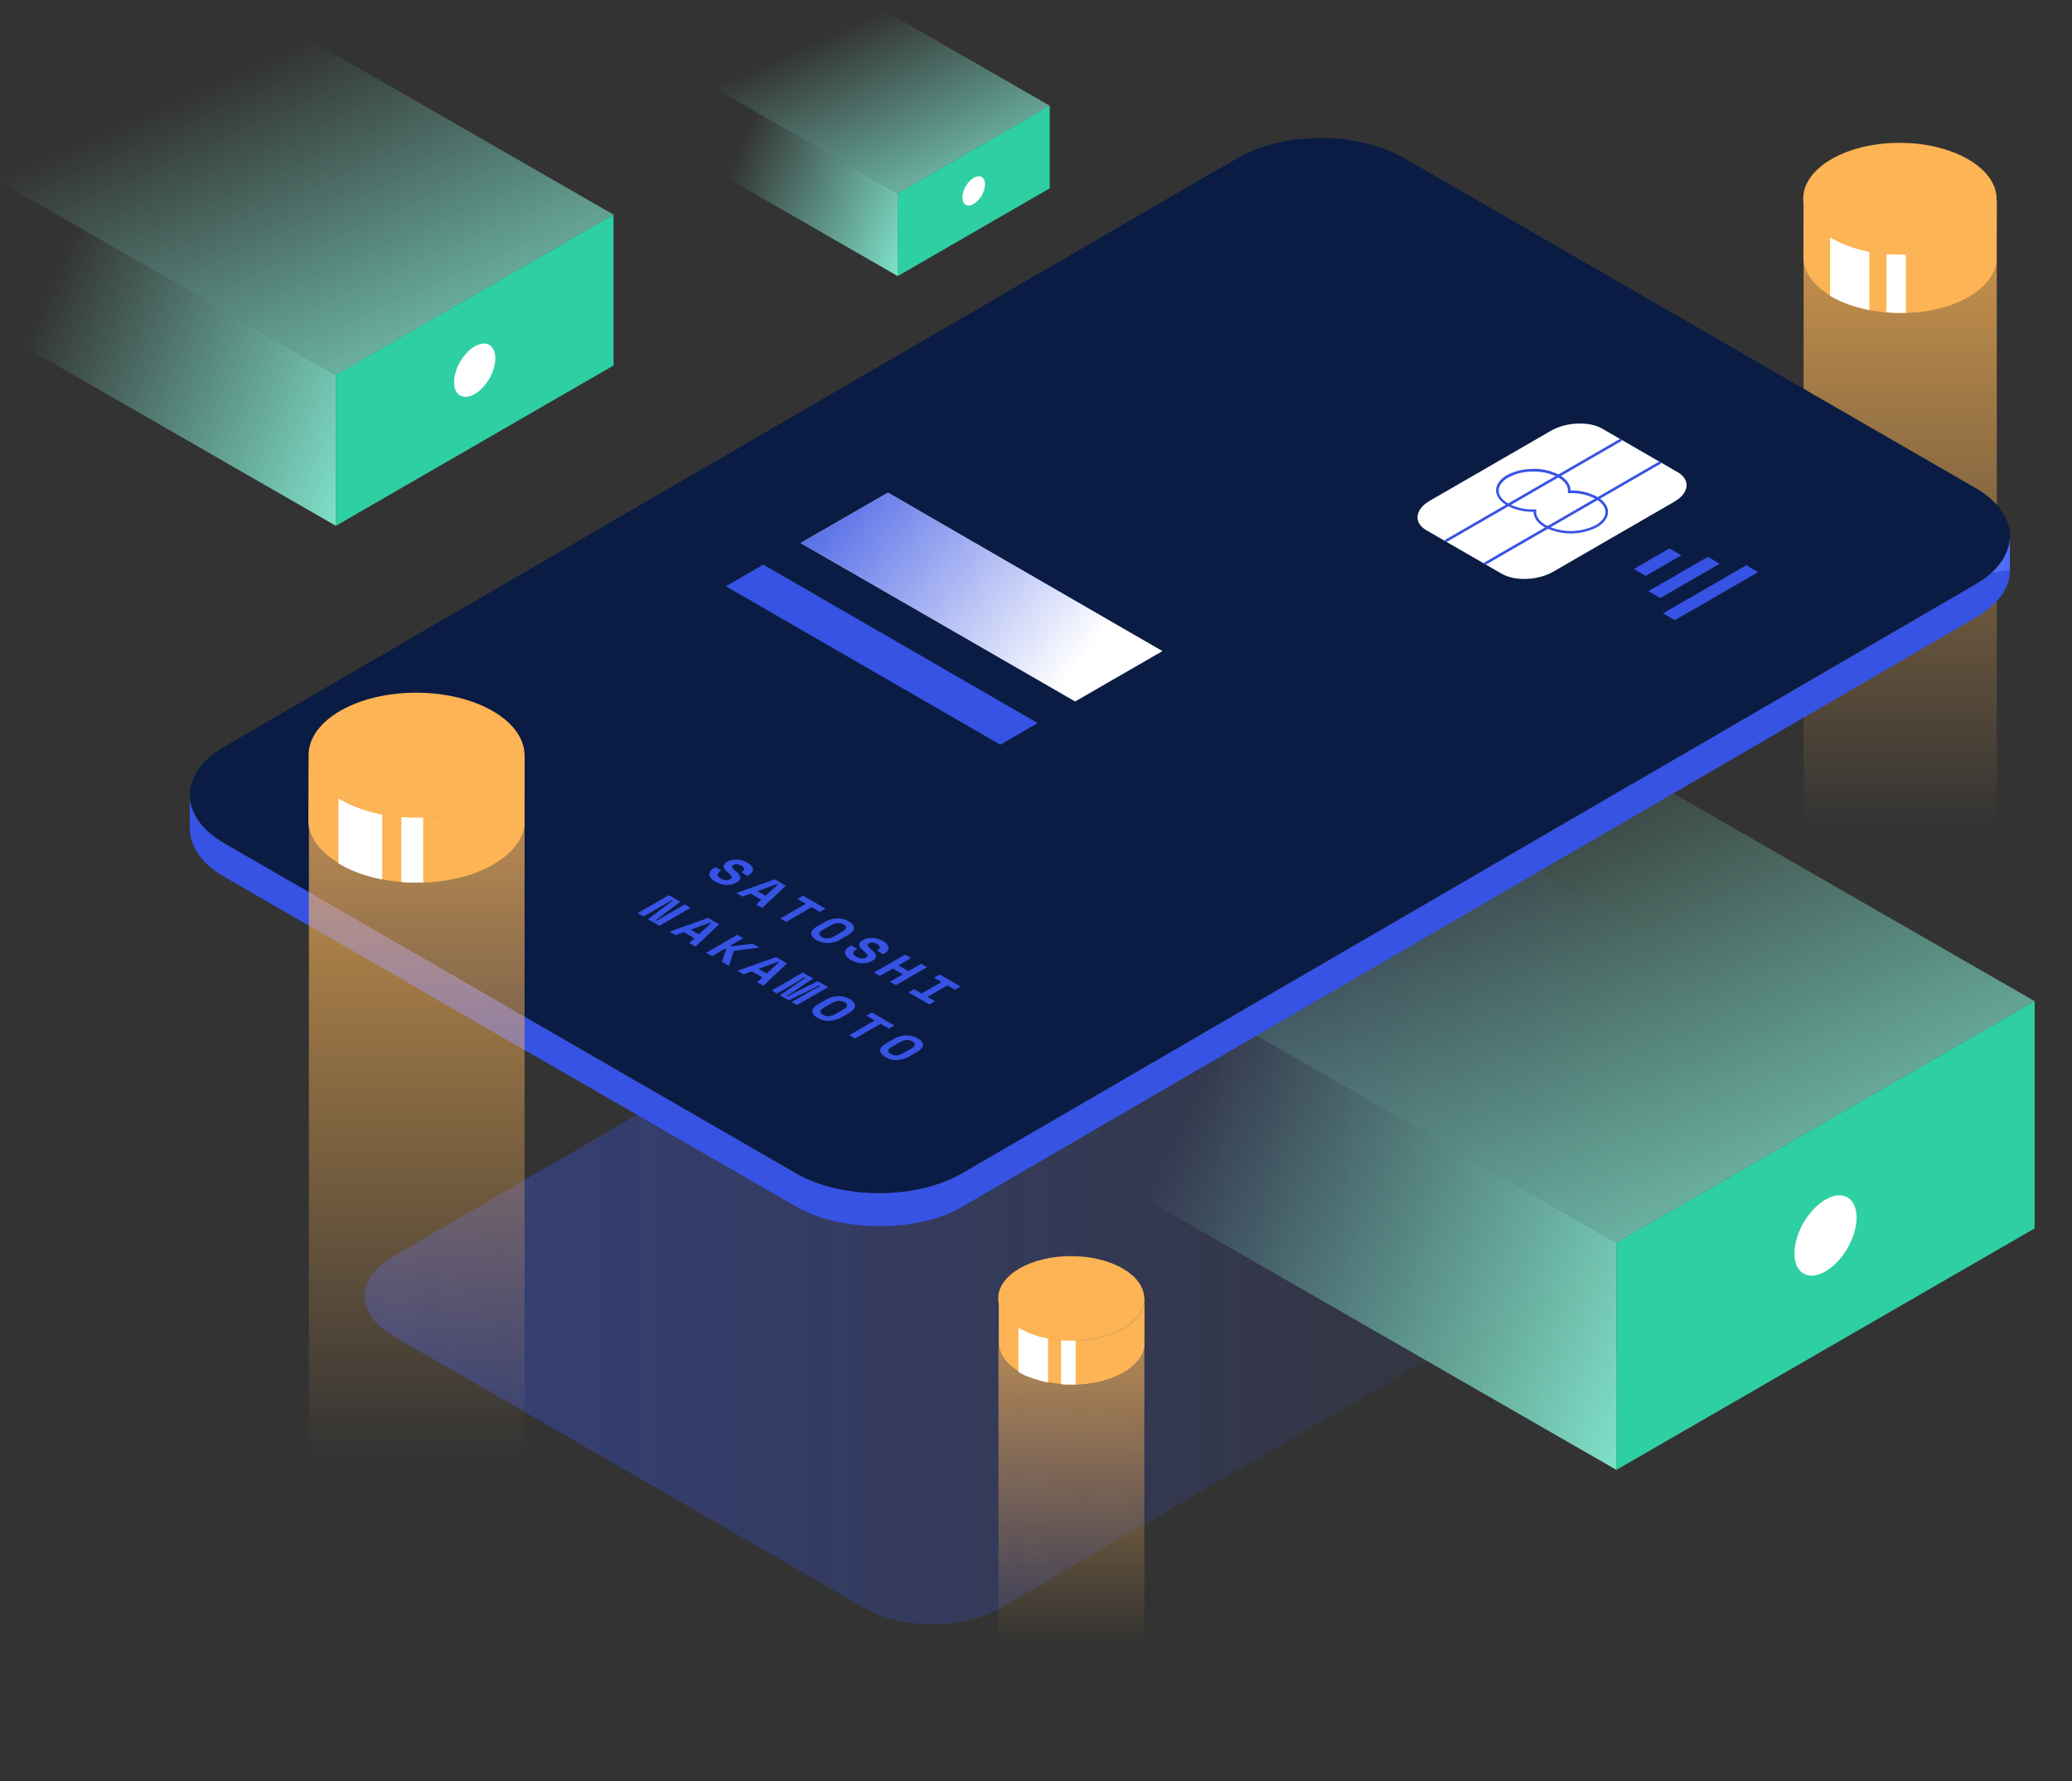 <svg xmlns="http://www.w3.org/2000/svg" xmlns:xlink="http://www.w3.org/1999/xlink" viewBox="0 0 793.62 682.29"><rect x="0" y="0" width="793.62" height="682.29" fill="#333333" stroke="none"/><defs><style>.cls-1{isolation:isolate;}.cls-2{fill:url(#linear-gradient);}.cls-3{fill:#2fcfa4;}.cls-4{fill:#fff;}.cls-5{fill:url(#linear-gradient-2);}.cls-6{fill:url(#linear-gradient-3);}.cls-7{fill:url(#linear-gradient-4);}.cls-8{fill:#fdb455;}.cls-18,.cls-20,.cls-9{mix-blend-mode:multiply;}.cls-9{fill:url(#linear-gradient-5);}.cls-10,.cls-14{fill:none;}.cls-11{fill:#081635;}.cls-12{fill:#3753e3;}.cls-13{fill:#0a1c43;}.cls-14{stroke:#3753e3;stroke-miterlimit:10;}.cls-15{fill:url(#linear-gradient-6);}.cls-16{fill:#0e1744;}.cls-17{fill:url(#linear-gradient-7);}.cls-18{fill:url(#linear-gradient-8);}.cls-19{fill:url(#linear-gradient-9);}.cls-20{fill:url(#linear-gradient-10);}.cls-21{fill:#4f6ef7;}.cls-22{fill:url(#linear-gradient-11);}.cls-23{fill:url(#linear-gradient-12);}.cls-24{fill:url(#linear-gradient-13);}.cls-25{fill:url(#linear-gradient-14);}</style><linearGradient id="linear-gradient" x1="-606.27" y1="455.66" x2="651.41" y2="455.66" gradientUnits="userSpaceOnUse"><stop offset="0" stop-color="#3753e3"/><stop offset="1" stop-color="#3753e3" stop-opacity="0"/></linearGradient><linearGradient id="linear-gradient-2" x1="652.28" y1="519.92" x2="449.6" y2="432.44" gradientUnits="userSpaceOnUse"><stop offset="0" stop-color="#84ecd3"/><stop offset="1" stop-color="#84ecd3" stop-opacity="0"/></linearGradient><linearGradient id="linear-gradient-3" x1="678.18" y1="544.3" x2="568.51" y2="298.12" xlink:href="#linear-gradient-2"/><linearGradient id="linear-gradient-4" x1="-1636.57" y1="12505.49" x2="-1636.57" y2="12810.03" gradientTransform="translate(-908.86 12822.38) rotate(180)" gradientUnits="userSpaceOnUse"><stop offset="0" stop-color="#fdb455" stop-opacity="0"/><stop offset="1" stop-color="#fdb455"/></linearGradient><linearGradient id="linear-gradient-5" x1="690.63" y1="97.99" x2="764.77" y2="97.99" gradientTransform="matrix(1, 0, 0, 1, 0, 0)" xlink:href="#linear-gradient-4"/><linearGradient id="linear-gradient-6" x1="306.47" y1="173.29" x2="411.17" y2="256.78" xlink:href="#linear-gradient"/><linearGradient id="linear-gradient-7" x1="-1068.38" y1="12264.26" x2="-1068.38" y2="12604.36" xlink:href="#linear-gradient-4"/><linearGradient id="linear-gradient-8" x1="118.12" y1="313.66" x2="200.91" y2="313.66" gradientTransform="matrix(1, 0, 0, 1, 0, 0)" xlink:href="#linear-gradient-4"/><linearGradient id="linear-gradient-9" x1="-1319.16" y1="12143.18" x2="-1319.16" y2="12373.22" gradientTransform="translate(-908.86 12822.38) rotate(180)" gradientUnits="userSpaceOnUse"><stop offset="0.21" stop-color="#fdb455" stop-opacity="0"/><stop offset="1" stop-color="#fdb455"/></linearGradient><linearGradient id="linear-gradient-10" x1="382.3" y1="513.86" x2="438.3" y2="513.86" gradientTransform="matrix(1, 0, 0, 1, 0, 0)" xlink:href="#linear-gradient-4"/><linearGradient id="linear-gradient-11" x1="150.67" y1="172.79" x2="16.12" y2="114.72" xlink:href="#linear-gradient-2"/><linearGradient id="linear-gradient-12" x1="167.87" y1="188.98" x2="95.06" y2="25.55" xlink:href="#linear-gradient-2"/><linearGradient id="linear-gradient-13" x1="355.9" y1="90.08" x2="282.24" y2="58.29" xlink:href="#linear-gradient-2"/><linearGradient id="linear-gradient-14" x1="365.31" y1="98.94" x2="325.46" y2="9.48" xlink:href="#linear-gradient-2"/></defs><title>CryptoToCash</title><g class="cls-1"><g id="Layer_2" data-name="Layer 2"><g id="Layer_1-2" data-name="Layer 1"><path class="cls-2" d="M703,399.56c14.55,8.4,14.63,22,.17,30.42L383.4,615.83c-14.46,8.4-38,8.4-52.52,0L150.63,511.76c-14.56-8.4-14.63-22-.17-30.42L470.25,295.5c14.46-8.41,38-8.41,52.52,0Z"/><polygon class="cls-3" points="779.31 470.53 619.11 563.02 619.11 475.97 779.31 383.48 779.31 470.53"/><ellipse class="cls-4" cx="699.21" cy="473.25" rx="16.84" ry="9.72" transform="translate(-60.24 842.15) rotate(-60)"/><polygon class="cls-5" points="619.11 563.02 425.32 451.59 425.32 364.54 619.11 475.97 619.11 563.02"/><polygon class="cls-6" points="779.31 383.48 619.1 475.97 425.32 364.54 585.51 272.05 779.31 383.48"/><path class="cls-7" d="M690.81,102V321h74V100.05h0v0l0-22.22c0-5.51-3.62-11.06-10.92-15.27l-1.11-.61-.3-.16-1.14-.57-.1,0c-.42-.2-.86-.39-1.3-.58a0,0,0,0,0,0,0c-.36-.16-.73-.31-1.09-.45a.52.52,0,0,0-.16-.06L748.5,60l-.21-.09-.89-.33c-.37-.13-.73-.27-1.11-.38s-.76-.27-1.14-.37l-1.1-.34h0l-1-.26c-1-.25-1.93-.49-2.91-.69l-1.82-.34-.93-.16-.93-.13c-.59-.09-1.17-.16-1.77-.23h0c-.6-.06-1.2-.13-1.81-.18-1.2-.1-2.43-.16-3.64-.19h-.72l-1,0-1,0c-.35,0-.72,0-1.07,0l-1,0c-.7,0-1.41.09-2.11.15l-.92.09h-.12c-.44,0-.87.1-1.33.16l-1,.13-1.18.18-1.14.19h0l-.9.16-.9.19c-.59.12-1.18.27-1.76.41l-.88.22c-.3.07-.59.16-.87.25-.58.16-1.14.32-1.71.51l-1.08.37c-.35.11-.69.25-1,.38-.63.23-1.26.48-1.86.74l-.62.27c-.76.33-1.5.7-2.23,1.09l-.52.28c-.26.15-.52.3-.79.44a4.83,4.83,0,0,1-.45.26,3.37,3.37,0,0,1-.31.21l-.52.32a26.89,26.89,0,0,0-3.85,3l-.06,0c-.33.31-.66.63-1,1-.13.15-.27.28-.38.42s-.28.31-.41.46-.27.32-.4.47l-.09.13a3,3,0,0,0-.27.35l-.35.48-.28.4c-.21.32-.41.64-.59,1a5.21,5.21,0,0,0-.3.57,9.91,9.91,0,0,0-.47,1l-.09.22c0,.1-.09.22-.12.32s-.11.31-.17.46a2,2,0,0,0-.08.26,2.42,2.42,0,0,0-.1.32c-.1.34-.19.69-.26,1h0s0,.08,0,.11,0,.27-.07.41a2.63,2.63,0,0,1-.06.39c0,.18,0,.34,0,.51a2.83,2.83,0,0,0,0,.41,1.46,1.46,0,0,0,0,.3v.32l-.07,22.24A12.44,12.44,0,0,0,690.81,102Z"/><path class="cls-8" d="M764.77,76.68l-.06,21.86v.31c0,.1,0,.2,0,.3s0,.27,0,.4,0,.35,0,.52,0,.26-.05.39l-.08.41a.36.36,0,0,1,0,.1h0a9.43,9.43,0,0,1-.25,1c0,.11-.06.21-.1.32l-.08.25c0,.17-.11.32-.16.47l-.13.31c0,.08-.06.15-.08.23-.15.33-.31.66-.47,1l-.31.57c-.19.33-.38.66-.59,1l-.28.41-.35.48a4.29,4.29,0,0,1-.28.35,1.48,1.48,0,0,0-.08.13c-.13.15-.25.31-.39.46s-.28.32-.42.47-.25.27-.38.41c-.31.33-.63.65-1,1,0,0,0,0,0,0a26.42,26.42,0,0,1-3.84,3c-.18.12-.35.23-.53.33l-.32.2a3.42,3.42,0,0,1-.46.26l-.77.44c-.18.1-.34.2-.52.28-.73.39-1.48.76-2.24,1.1l-.61.27c-.6.26-1.23.51-1.85.74l-1,.39-1.09.36c-.56.17-1.13.35-1.7.51-.29.09-.57.17-.86.24l-.88.23c-.59.15-1.18.29-1.77.41l-.89.18-.9.17h0c-.39.08-.76.14-1.14.2l-1.18.18-1.05.14-1.33.15H734l-.92.09c-.71,0-1.41.1-2.11.13l-.94,0h0c-.36,0-.73,0-1.09,0h-2.7c-1.23,0-2.44-.1-3.66-.2h0c-.59,0-1.17-.12-1.76-.18h0l-1.77-.23-.93-.13-.93-.15c-.37-.08-.76-.14-1.14-.23l-.67-.13c-1-.2-2-.43-2.92-.69-.31-.07-.64-.16-1-.25h0l-1.11-.34c-.38-.11-.76-.24-1.13-.36s-.76-.25-1.12-.39l-.89-.34-.21-.07v0a.35.35,0,0,1-.13-.05.94.94,0,0,1-.15-.06c-.38-.14-.74-.29-1.1-.45h0c-.45-.19-.87-.39-1.3-.59l-.1,0-1.14-.57-.29-.16c-.38-.19-.74-.4-1.12-.62-.22-.12-.45-.26-.66-.4-6.85-4.14-10.28-9.52-10.27-14.87l.07-22.22c0,5.34,3.4,10.67,10.2,14.8.23.16.49.3.74.45.62.35,1.26.7,1.92,1,.18.1.37.18.56.27a2.93,2.93,0,0,0,.4.19l.67.31c.57.27,1.18.52,1.79.76l.21.07c.29.12.59.24.88.34s.74.26,1.12.39.46.16.7.23l.73.23.85.26c1.26.35,2.55.67,3.87.94l.61.12a4.91,4.91,0,0,0,.5.1l.86.15.86.14L719,97c.6.08,1.21.16,1.81.22s1.1.12,1.68.18h.13l.8,0c.64,0,1.28.08,1.93.11.3,0,.6,0,.9,0H729l1,0h0l1,0c.7,0,1.42-.08,2.12-.14l.92-.08h.1c.42,0,.85-.09,1.27-.15l1.11-.14c.47-.06.93-.14,1.39-.21s.64-.1,1-.17l.9-.16.69-.14c.53-.11,1-.23,1.56-.36l.58-.14,1.65-.44c.54-.15,1.08-.31,1.62-.49h0l.87-.29.68-.24c.26-.08.51-.18.77-.28.56-.22,1.11-.44,1.65-.68l.6-.27c.76-.33,1.52-.7,2.25-1.09l.51-.29c.26-.13.53-.28.78-.42l.46-.28A31,31,0,0,0,757.56,89c.19-.14.37-.29.55-.44.36-.3.7-.6,1-.9,0,0,0,0,.05,0,.19-.18.38-.35.55-.53a19.73,19.73,0,0,0,1.7-1.89c.22-.29.44-.57.63-.86.1-.13.18-.26.27-.39.21-.32.42-.65.59-1,.29-.53.55-1.06.78-1.58.07-.18.15-.35.21-.53s.13-.35.18-.53.11-.34.16-.51a10.26,10.26,0,0,0,.25-1,7.71,7.71,0,0,0,.16-1,.32.32,0,0,0,0-.13c0-.13,0-.29,0-.44v0C764.76,77,764.76,76.82,764.77,76.68Z"/><path class="cls-9" d="M764.77,76.68l-.06,21.86v.31c0,.1,0,.2,0,.3s0,.27,0,.4,0,.35,0,.52,0,.26-.05.39l-.08.41a.36.36,0,0,1,0,.1h0a9.43,9.43,0,0,1-.25,1c0,.11-.06.21-.1.32l-.08.25c0,.17-.11.32-.16.47l-.13.31c0,.08-.06.15-.08.23-.15.33-.31.66-.47,1l-.31.57c-.19.33-.38.66-.59,1l-.28.41-.35.48a4.29,4.29,0,0,1-.28.35,1.48,1.48,0,0,0-.08.13c-.13.15-.25.31-.39.46s-.28.32-.42.47-.25.27-.38.41c-.31.33-.63.65-1,1,0,0,0,0,0,0a26.42,26.42,0,0,1-3.84,3c-.18.12-.35.23-.53.33l-.32.2a3.42,3.42,0,0,1-.46.26l-.77.44c-.18.1-.34.2-.52.28-.73.39-1.48.76-2.24,1.1l-.61.27c-.6.26-1.23.51-1.85.74l-1,.39-1.09.36c-.56.17-1.13.35-1.7.51-.29.09-.57.17-.86.24l-.88.23c-.59.15-1.18.29-1.77.41l-.89.18-.9.17h0c-.39.08-.76.14-1.14.2l-1.18.18-1.05.14-1.33.15H734l-.92.09c-.71,0-1.41.1-2.11.13l-.94,0h0c-.36,0-.73,0-1.09,0h-2.7c-1.23,0-2.44-.1-3.66-.2h0c-.59,0-1.17-.12-1.76-.18h0l-1.77-.23-.93-.13-.93-.15c-.37-.08-.76-.14-1.14-.23l-.67-.13c-1-.2-2-.43-2.92-.69-.31-.07-.64-.16-1-.25h0l-1.11-.34c-.38-.11-.76-.24-1.13-.36s-.76-.25-1.12-.39l-.89-.34-.21-.07v0a.35.35,0,0,1-.13-.05.94.94,0,0,1-.15-.06c-.38-.14-.74-.29-1.1-.45h0c-.45-.19-.87-.39-1.3-.59l-.1,0-1.14-.57-.29-.16c-.38-.19-.74-.4-1.12-.62-.22-.12-.45-.26-.66-.4-6.85-4.14-10.28-9.52-10.27-14.87l.07-22.22c0,5.34,3.4,10.67,10.2,14.8.23.16.49.3.74.45.62.35,1.26.7,1.92,1,.18.1.37.18.56.27a2.93,2.93,0,0,0,.4.19l.67.31c.57.27,1.18.52,1.79.76l.21.07c.29.12.59.24.88.34s.74.26,1.12.39.46.16.7.23l.73.23.85.26c1.26.35,2.55.67,3.87.94l.61.12a4.91,4.91,0,0,0,.5.1l.86.15.86.14L719,97c.6.08,1.21.16,1.81.22s1.1.12,1.68.18h.13l.8,0c.64,0,1.28.08,1.93.11.3,0,.6,0,.9,0H729l1,0h0l1,0c.7,0,1.42-.08,2.12-.14l.92-.08h.1c.42,0,.85-.09,1.27-.15l1.11-.14c.47-.06.93-.14,1.39-.21s.64-.1,1-.17l.9-.16.69-.14c.53-.11,1-.23,1.56-.36l.58-.14,1.65-.44c.54-.15,1.08-.31,1.62-.49h0l.87-.29.68-.24c.26-.08.51-.18.77-.28.56-.22,1.11-.44,1.65-.68l.6-.27c.76-.33,1.52-.7,2.25-1.09l.51-.29c.26-.13.53-.28.78-.42l.46-.28A31,31,0,0,0,757.56,89c.19-.14.37-.29.55-.44.36-.3.7-.6,1-.9,0,0,0,0,.05,0,.19-.18.38-.35.55-.53a19.73,19.73,0,0,0,1.7-1.89c.22-.29.44-.57.63-.86.1-.13.18-.26.27-.39.21-.32.42-.65.59-1,.29-.53.55-1.06.78-1.58.07-.18.15-.35.21-.53s.13-.35.18-.53.11-.34.16-.51a10.26,10.26,0,0,0,.25-1,7.71,7.71,0,0,0,.16-1,.32.32,0,0,0,0-.13c0-.13,0-.29,0-.44v0C764.76,77,764.76,76.82,764.77,76.68Z"/><ellipse class="cls-8" cx="727.74" cy="76.17" rx="21.45" ry="37.04" transform="translate(649.5 803.69) rotate(-89.84)"/><path class="cls-4" d="M716,96.49v22.26l-.67-.13c-1-.2-2-.43-2.92-.69-.31-.07-.64-.16-1-.25h0l-1.11-.34c-.38-.11-.76-.24-1.13-.36s-.76-.25-1.12-.39l-.89-.34-.21-.07v0a.35.35,0,0,1-.13-.05.94.94,0,0,1-.15-.06c-.38-.14-.74-.29-1.1-.45h0c-.45-.19-.87-.39-1.3-.59l-.1,0-1.14-.57-.29-.16c-.38-.19-.74-.4-1.12-.62-.22-.12-.45-.26-.66-.4V90.9c.23.16.49.3.74.45.62.35,1.26.7,1.92,1,.18.1.37.18.56.27a2.93,2.93,0,0,0,.4.19l.67.31c.57.27,1.18.52,1.79.76l.21.07c.29.12.59.24.88.34s.74.26,1.12.39.46.16.7.23l.73.23.85.26c1.26.35,2.55.67,3.87.94Z"/><path class="cls-4" d="M730,97.58v22.26h0c-.36,0-.73,0-1.09,0h-2.7c-1.23,0-2.44-.1-3.66-.2h0V97.41h.13l.8,0c.64,0,1.28.08,1.93.11.3,0,.6,0,.9,0H729Z"/><path class="cls-10" d="M793.62,192.27v.41c0,.06,0,.11,0,.18C793.62,192.66,793.62,192.47,793.62,192.27Z"/><g class="cls-1"><path class="cls-11" d="M786.81,218.86l-.06.06h0Z"/></g><path class="cls-12" d="M769.84,205.86V207l0,11.31c0,.14,0,.26,0,.4s0,.43,0,.65a11.6,11.6,0,0,1-.15,1.29c0,.22-.07.44-.11.65l-.07.31c0,.15-.06.29-.1.42s-.09.36-.14.53-.13.41-.19.62-.15.43-.23.65c-.16.44-.35.87-.55,1.29s-.41.85-.65,1.27c-.15.26-.29.52-.45.77l-.39.59c-.3.44-.62.88-1,1.33h0A24.9,24.9,0,0,1,763,232a.17.17,0,0,1-.06.06h0a34.24,34.24,0,0,1-4.68,3.58l-.76.48-.27.16c-.18.11-.36.22-.55.32L368.51,462.25c-.45.26-.92.51-1.38.75a5.84,5.84,0,0,1-.65.35c-1.13.58-2.3,1.13-3.51,1.63-.35.15-.69.29-1.05.42s-.44.18-.67.27c-.69.25-1.37.5-2.08.73l-.37.13-.17,0-.25.1-.26.07c-.32.11-.63.21-1,.3s-.77.23-1.16.32a4.38,4.38,0,0,1-.71.19c-.53.15-1.07.29-1.6.41a.93.93,0,0,1-.22,0c-.51.13-1,.25-1.55.35s-.82.17-1.23.24l-.39.08-.2,0h0l-.91.16c-1.12.19-2.25.34-3.39.48l-.16,0c-.28,0-.55.07-.83.09l-.3,0h-.16l-.6.06-.6.05c-.67.07-1.35.11-2,.15h-.22l-1,.05-.52,0-.51,0c-.71,0-1.42,0-2.14,0h-1l-1,0h-.21c-1.41-.05-2.82-.12-4.22-.24s-2.94-.28-4.39-.48-2.86-.45-4.25-.74l-.21,0c-.58-.1-1.17-.24-1.74-.38s-1.36-.32-2-.5l-.47-.13a4.42,4.42,0,0,1-.48-.15l-.48-.12-.56-.17c-.58-.17-1.16-.36-1.74-.55s-1-.37-1.57-.57c-.31-.1-.61-.22-.91-.33l-.21-.09-.33-.13c-.46-.18-.91-.37-1.36-.57h0q-.82-.36-1.65-.75c-.53-.25-1.07-.53-1.6-.8s-1.05-.56-1.55-.85L86,335.91c-8.88-5.13-13.32-11.86-13.3-18.59l0-12.85c0,6.73,4.43,13.45,13.31,18.57L304.81,449.37c.71.41,1.45.81,2.2,1.18.39.21.78.4,1.17.58s.95.44,1.44.65.9.4,1.37.57a2.22,2.22,0,0,0,.32.14l.21.08c.37.15.75.3,1.13.42s.9.34,1.36.49l1.38.44c.29.1.6.19.9.27s.33.1.5.15l.57.16c.84.23,1.69.44,2.54.64l1.37.31.21,0c1.47.3,3,.57,4.47.78h0c1.32.18,2.66.34,4,.44l.39,0,.6,0c1.28.11,2.56.17,3.84.19,1.1,0,2.19,0,3.28,0,.45,0,.89,0,1.33,0l1.26-.05c.42,0,.84,0,1.25-.07l1.81-.14.68-.06.4,0,1-.1c1-.13,2-.26,3-.42.47-.06,1-.15,1.42-.23.74-.13,1.46-.28,2.19-.44s1.37-.3,2-.47l.32-.08c.54-.13,1.08-.27,1.61-.42l.74-.21c.46-.13.9-.27,1.34-.41l.31-.1.31-.1c.32-.1.62-.2.93-.32.54-.18,1.06-.38,1.59-.58l1.78-.71a.2.2,0,0,1,.09-.05l1.66-.74,1.49-.74c.22-.11.44-.22.65-.35.46-.24.93-.49,1.38-.76l388.2-225.6c.19-.1.37-.21.55-.32l.25-.16c.26-.16.53-.32.78-.49l.76-.49.72-.51c.72-.5,1.39-1,2-1.56l.63-.54.54-.48c.22-.2.43-.4.63-.61a7.14,7.14,0,0,0,.55-.55,21.09,21.09,0,0,0,1.61-1.85,18.56,18.56,0,0,0,1.81-2.68h0c.12-.19.21-.38.31-.56a.83.83,0,0,0,.07-.13c.21-.4.4-.82.57-1.22.09-.21.18-.43.26-.65a17.73,17.73,0,0,0,.56-1.8l.09-.4a2,2,0,0,0,.08-.33c0-.17.06-.34.08-.5s.07-.36.09-.54,0-.47.07-.7,0-.38,0-.58V206C769.83,206,769.84,205.92,769.84,205.86Z"/><path class="cls-13" d="M756.54,186.85c17.66,10.2,17.75,26.73.21,36.92l-388.2,225.6c-17.55,10.2-46.09,10.2-63.75,0L86,323c-17.66-10.19-17.75-26.72-.21-36.92L474,60.52c17.55-10.19,46.09-10.2,63.75,0Z"/><path class="cls-13" d="M769.81,206.33v-1.87A14.59,14.59,0,0,1,769.81,206.33Z"/><path class="cls-12" d="M284.32,333.83a1.12,1.12,0,0,0,.69-1c0-.42-.36-.82-1-1.21a4.25,4.25,0,0,0-1.7-.58,2.4,2.4,0,0,0-1.44.27,1.09,1.09,0,0,0-.43.38.55.55,0,0,0,0,.5,2.27,2.27,0,0,0,.44.66,9.59,9.59,0,0,0,.94.88,4.44,4.44,0,0,1,1.73,2.31c.12.69-.34,1.34-1.39,1.94l-.2.12a6.61,6.61,0,0,1-1.81.7,7.42,7.42,0,0,1-2,.16,8.72,8.72,0,0,1-2.1-.36,9.55,9.55,0,0,1-2.06-.9,5.93,5.93,0,0,1-1.74-1.38,2.39,2.39,0,0,1-.57-1.4,2.07,2.07,0,0,1,.48-1.32,4.65,4.65,0,0,1,1.42-1.17l.51-.3,2.25,1.3-.4.24c-.72.41-1.08.86-1.1,1.35s.42,1,1.3,1.48a4.11,4.11,0,0,0,2,.62,3,3,0,0,0,1.55-.32,1.44,1.44,0,0,0,.45-.38.59.59,0,0,0,.12-.48,1.52,1.52,0,0,0-.31-.63,6,6,0,0,0-.84-.82,9.63,9.63,0,0,1-1.25-1.18,2.88,2.88,0,0,1-.65-1.13,1.41,1.41,0,0,1,.16-1.09,3.18,3.18,0,0,1,1.2-1l.1-.06a5.17,5.17,0,0,1,1.65-.61,7.63,7.63,0,0,1,1.92-.15,8.87,8.87,0,0,1,4,1.17,5.68,5.68,0,0,1,1.58,1.25,2.23,2.23,0,0,1,.56,1.27,1.74,1.74,0,0,1-.34,1.16,3.57,3.57,0,0,1-1.11,1l-.62.35-2.25-1.3Z"/><path class="cls-12" d="M291.57,344.63l-4.06-2.34-3.14,1.14L282,342.07l14.78-5.24,4.23,2.44-9.09,8.53-2.35-1.36Zm-1.44-3.3,3.09,1.78,4.72-4.32-.3-.18Z"/><path class="cls-12" d="M307.61,343.07l8.6,5-2.15,1.24-3.18-1.83-9.78,5.65-2.25-1.3,9.78-5.65-3.17-1.83Z"/><path class="cls-12" d="M315.87,353.19a9.91,9.91,0,0,1,4.76-1.4,8.39,8.39,0,0,1,4.51,1.12c1.38.8,2,1.66,1.95,2.61s-.88,1.86-2.43,2.75L322,359.8a9.89,9.89,0,0,1-4.8,1.43,8.5,8.5,0,0,1-4.47-1.15c-1.38-.8-2-1.66-2-2.59s.87-1.85,2.47-2.77Zm-1.1,5.71a4.23,4.23,0,0,0,1.22.48,4.17,4.17,0,0,0,1.22.06,4.28,4.28,0,0,0,1.21-.29,8.15,8.15,0,0,0,1.2-.57l2.93-1.69a5.19,5.19,0,0,0,.94-.68,1.75,1.75,0,0,0,.48-.71,1,1,0,0,0-.1-.71,2,2,0,0,0-.78-.7,3.55,3.55,0,0,0-1.2-.44,4.24,4.24,0,0,0-1.23-.06,5,5,0,0,0-1.23.28,6.6,6.6,0,0,0-1.18.54l-2.93,1.69a6,6,0,0,0-1,.69,1.45,1.45,0,0,0-.49.7.81.81,0,0,0,.11.7A2.29,2.29,0,0,0,314.77,358.9Z"/><path class="cls-12" d="M336.29,363.84a1.14,1.14,0,0,0,.69-1c0-.41-.36-.82-1-1.2a4.25,4.25,0,0,0-1.7-.58,2.28,2.28,0,0,0-1.43.26,1.15,1.15,0,0,0-.44.39.57.57,0,0,0,0,.5,2.25,2.25,0,0,0,.44.65,8.75,8.75,0,0,0,.95.88,4.52,4.52,0,0,1,1.72,2.32c.12.69-.34,1.33-1.38,1.94l-.21.11a6.3,6.3,0,0,1-1.81.7,7.42,7.42,0,0,1-2,.17,8.56,8.56,0,0,1-2.09-.36,9.41,9.41,0,0,1-2.07-.9,6.22,6.22,0,0,1-1.74-1.39,2.36,2.36,0,0,1-.57-1.39,2.09,2.09,0,0,1,.48-1.32,4.79,4.79,0,0,1,1.42-1.18l.51-.29,2.26,1.3-.41.23c-.72.42-1.08.87-1.1,1.35s.42,1,1.3,1.49a4.26,4.26,0,0,0,2,.62,2.83,2.83,0,0,0,1.55-.33,1.36,1.36,0,0,0,.46-.38.62.62,0,0,0,.11-.48,1.33,1.33,0,0,0-.31-.62,5.07,5.07,0,0,0-.84-.82,9.65,9.65,0,0,1-1.25-1.19,2.81,2.81,0,0,1-.65-1.13,1.41,1.41,0,0,1,.16-1.09,3.27,3.27,0,0,1,1.2-1l.1-.06a5.69,5.69,0,0,1,1.65-.61,8.13,8.13,0,0,1,1.92-.14,8.79,8.79,0,0,1,2,.33,8.65,8.65,0,0,1,2,.84,5.41,5.41,0,0,1,1.57,1.25,2.29,2.29,0,0,1,.57,1.26,1.83,1.83,0,0,1-.34,1.16,3.38,3.38,0,0,1-1.12,1l-.62.36-2.25-1.3Z"/><path class="cls-12" d="M346.71,365.64l2.25,1.3-4.87,2.82,3.85,2.22,4.88-2.81,2.24,1.3-11.93,6.89-2.25-1.3,4.91-2.84L341.94,371,337,373.83l-2.25-1.3Z"/><path class="cls-12" d="M359.89,373.25l8,4.61-2.15,1.24-2.86-1.66-7.64,4.41,2.86,1.66-2.14,1.24-8-4.61,2.14-1.24,2.87,1.66,7.63-4.42-2.86-1.65Z"/><path class="cls-12" d="M251.16,352.49l.31.18,10.81-6.24,2.25,1.29-11.94,6.9-4.4-2.54L257.6,345l-.3-.18-10.81,6.24-2.25-1.3,11.93-6.89,4.4,2.54Z"/><path class="cls-12" d="M266,359.4l-4.06-2.34-3.13,1.14-2.36-1.36,14.79-5.25,4.23,2.44-9.09,8.54L264,361.21Zm-1.43-3.31,3.08,1.78,4.73-4.32-.31-.17Z"/><path class="cls-12" d="M272.74,366.25l-2.25-1.3,11.94-6.89,2.25,1.3-4.89,2.83.49.28,8.05-1,2.54,1.46-.1.06-9.4,1.17-.3.18-1.83,5.54-.1.06-2.64-1.52,1.63-4.71-.49-.28Z"/><path class="cls-12" d="M292,374.4l-4.06-2.34-3.14,1.14-2.35-1.36,14.78-5.24,4.23,2.44-9.09,8.53L290,376.21Zm-1.44-3.31,3.09,1.79,4.72-4.32-.3-.18Z"/><path class="cls-12" d="M307.48,372.52l3.95,2.29-8.28,5.57-1.74,1,.41.24,1.74-1,9.65-4.79,4,2.28L305.23,385l-2.05-1.19,8-4.6,2.93-1.46-.41-.24-11.59,5.67-3.37-1.95,9.78-6.71-.41-.24-2.52,1.7-8,4.6-2-1.18Z"/><path class="cls-12" d="M316.28,383a9.93,9.93,0,0,1,4.76-1.41,8.48,8.48,0,0,1,4.51,1.13c1.38.8,2,1.66,1.95,2.61s-.88,1.85-2.43,2.75l-2.66,1.53a9.89,9.89,0,0,1-4.8,1.43,8.5,8.5,0,0,1-4.47-1.15c-1.38-.8-2-1.66-2-2.59s.87-1.85,2.47-2.77Zm-1.1,5.71a4.2,4.2,0,0,0,1.22.47,3.86,3.86,0,0,0,1.22.07,4.64,4.64,0,0,0,1.21-.29,8.15,8.15,0,0,0,1.2-.57l2.93-1.69a5.56,5.56,0,0,0,.94-.68,1.54,1.54,0,0,0,.47-.71.9.9,0,0,0-.09-.71,2.06,2.06,0,0,0-.77-.7,4,4,0,0,0-1.21-.45,4.62,4.62,0,0,0-1.23-.05,5,5,0,0,0-1.23.28,6.6,6.6,0,0,0-1.18.54l-2.93,1.69a6,6,0,0,0-1,.69,1.45,1.45,0,0,0-.49.7.84.84,0,0,0,.11.7A2.29,2.29,0,0,0,315.18,388.67Z"/><path class="cls-12" d="M334,387.84l8.59,5L340.45,394l-3.17-1.83-9.79,5.65-2.25-1.3,9.79-5.65-3.17-1.83Z"/><path class="cls-12" d="M342.26,398a10,10,0,0,1,4.77-1.4,8.48,8.48,0,0,1,4.51,1.12q2.06,1.2,1.95,2.61c-.07.94-.88,1.86-2.43,2.75l-2.66,1.53a9.89,9.89,0,0,1-4.8,1.43,8.48,8.48,0,0,1-4.47-1.15c-1.38-.79-2-1.65-2-2.58s.87-1.86,2.46-2.77Zm-1.09,5.71a3.91,3.91,0,0,0,2.44.54,4.72,4.72,0,0,0,1.21-.28,8.62,8.62,0,0,0,1.19-.57l2.94-1.7a4.66,4.66,0,0,0,.93-.68,1.6,1.6,0,0,0,.48-.71.9.9,0,0,0-.09-.71,2,2,0,0,0-.78-.69,3.44,3.44,0,0,0-1.2-.45,4.33,4.33,0,0,0-1.24-.06,5,5,0,0,0-1.23.28,6.91,6.91,0,0,0-1.17.54l-2.93,1.7a5.49,5.49,0,0,0-1,.68,1.61,1.61,0,0,0-.5.7.87.87,0,0,0,.11.71A2.34,2.34,0,0,0,341.17,403.67Z"/><path class="cls-4" d="M575.25,219.8l-28.94-16.7c-5-2.91-4.4-8,1.41-11.34L594.05,165c5.81-3.36,14.61-3.72,19.64-.81l28.93,16.7c5,2.91,4.41,8-1.41,11.34L594.89,219C589.08,222.34,580.28,222.71,575.25,219.8Z"/><path class="cls-12" d="M587.3,180.63a19.38,19.38,0,0,1,9.57,2.27c2.4,1.38,3.7,3.16,3.68,5v1h1.11a19.47,19.47,0,0,1,9.58,2.28c2.37,1.36,3.67,3.12,3.67,4.95s-1.31,3.58-3.68,5a21.29,21.29,0,0,1-19.15,0c-2.4-1.39-3.7-3.16-3.68-5l0-1h-1.14a19.42,19.42,0,0,1-9.56-2.27c-2.37-1.37-3.67-3.13-3.67-4.95s1.31-3.59,3.68-5a19.44,19.44,0,0,1,9.58-2.27m0-1A20.56,20.56,0,0,0,577.22,182c-5.57,3.21-5.57,8.42,0,11.63a20.51,20.51,0,0,0,10.06,2.41h.12c0,2.13,1.37,4.26,4.18,5.88a22.26,22.26,0,0,0,20.15,0c5.57-3.21,5.57-8.43,0-11.64a20.61,20.61,0,0,0-10.08-2.41h-.1c0-2.12-1.37-4.25-4.18-5.88a20.62,20.62,0,0,0-10.07-2.4Z"/><line class="cls-14" x1="553.6" y1="207.3" x2="620.98" y2="168.4"/><line class="cls-14" x1="568.62" y1="215.98" x2="636" y2="177.08"/><polygon class="cls-12" points="630.31 220.59 625.76 217.96 639.43 210.06 643.99 212.69 630.31 220.59"/><polygon class="cls-12" points="635.91 229.08 631.35 226.45 654.14 213.29 658.7 215.92 635.91 229.08"/><polygon class="cls-12" points="641.5 237.57 636.95 234.94 668.85 216.52 673.41 219.15 641.5 237.57"/><polygon class="cls-4" points="411.8 268.7 306.67 208.01 340.12 188.7 445.25 249.39 411.8 268.7"/><polygon class="cls-12" points="383.14 285.25 278.01 224.56 292.35 216.28 397.47 276.97 383.14 285.25"/><polygon class="cls-15" points="411.8 268.7 445.25 249.39 340.12 188.7 306.67 208.01 411.8 268.7"/><path class="cls-16" d="M255.64,247.34l-.45.27h0C255.34,247.51,255.48,247.42,255.64,247.34Z"/><path class="cls-17" d="M118.31,318.09V562.7h82.61V316h-.07v0l.07-24.81c0-6.16-4-12.35-12.2-17.06l-1.25-.68-.32-.18-1.28-.64-.11-.05c-.47-.23-1-.44-1.46-.65,0,0,0,0,0,0-.41-.18-.82-.34-1.23-.5a.56.56,0,0,0-.18-.07.35.35,0,0,0-.14-.06l-.23-.1-1-.38c-.41-.15-.82-.29-1.24-.42s-.85-.3-1.27-.41l-1.23-.38h-.05l-1.06-.3c-1.08-.28-2.16-.54-3.25-.77-.69-.13-1.37-.26-2-.37l-1-.18-1.05-.15c-.65-.1-1.3-.18-2-.26h0c-.67-.06-1.34-.15-2-.2-1.34-.11-2.72-.17-4.07-.21h-.8l-1.06,0-1.18,0c-.39,0-.8,0-1.19,0s-.72,0-1.1,0l-2.35.16-1,.1h-.13l-1.49.18-1.16.15-1.32.2-1.27.21h0c-.34.05-.69.12-1,.18s-.67.13-1,.22c-.67.13-1.32.29-2,.45l-1,.25c-.32.08-.65.18-1,.28-.65.18-1.27.36-1.91.57l-1.21.41q-.59.19-1.14.42c-.7.26-1.41.54-2.08.83l-.68.3c-.85.37-1.68.78-2.5,1.22-.2.1-.39.2-.57.31l-.89.49-.5.3c-.12.08-.23.14-.35.23l-.58.36a28.94,28.94,0,0,0-4.3,3.3l-.06,0c-.38.35-.74.71-1.08,1.07-.15.16-.3.31-.43.47s-.31.34-.45.51-.3.36-.45.52l-.09.15a3.52,3.52,0,0,0-.31.39l-.4.54a5.14,5.14,0,0,1-.31.44c-.22.36-.45.72-.65,1.09a6.61,6.61,0,0,0-.34.64c-.2.36-.36.73-.53,1.11l-.09.25a2.48,2.48,0,0,0-.13.35c-.09.17-.13.35-.2.51a1.67,1.67,0,0,0-.08.3,2.86,2.86,0,0,0-.12.35c-.11.38-.21.77-.29,1.16v0s0,.08,0,.11,0,.31-.08.46a3.11,3.11,0,0,1-.06.44c0,.2,0,.38,0,.58a3.42,3.42,0,0,0,0,.45c0,.12,0,.21,0,.33v.36l-.08,24.84A14.44,14.44,0,0,0,118.31,318.09Z"/><path class="cls-8" d="M200.91,289.86l-.07,24.41v.35c0,.12,0,.23,0,.34s0,.29,0,.45,0,.39-.06.57,0,.3,0,.44l-.09.46a.23.23,0,0,1,0,.11v0a9.33,9.33,0,0,1-.28,1.16,2.47,2.47,0,0,1-.11.36l-.08.28c-.06.18-.13.35-.18.52s-.1.24-.14.35-.07.17-.1.25c-.17.38-.34.75-.52,1.11l-.35.65c-.21.36-.42.72-.66,1.07l-.31.47-.39.53c-.1.13-.2.27-.31.39l-.1.14c-.14.17-.28.35-.43.52l-.46.52a4.78,4.78,0,0,1-.44.46,13.65,13.65,0,0,1-1.08,1.07l-.05.05a29.71,29.71,0,0,1-4.29,3.29c-.2.13-.39.26-.59.37l-.36.22-.51.3c-.28.17-.57.33-.87.49a6.28,6.28,0,0,1-.57.31c-.81.43-1.65.85-2.51,1.23l-.67.29c-.67.3-1.37.58-2.08.83-.37.15-.75.29-1.14.43l-1.22.41-1.89.58-1,.26-1,.25c-.66.17-1.32.33-2,.47-.33.07-.67.14-1,.19l-1,.2h0l-1.27.22-1.32.2-1.18.15-1.48.17h-.12l-1,.1c-.79.05-1.57.11-2.36.15l-1.05.05h0l-1.22,0h-2.22l-.79,0c-1.37,0-2.73-.11-4.09-.22h-.06l-2-.2h0l-2-.25-1-.15-1-.17-1.28-.25-.75-.14c-1.11-.23-2.19-.49-3.25-.77l-1.07-.28a0,0,0,0,0,0,0l-1.25-.38c-.42-.12-.84-.26-1.26-.4s-.84-.28-1.24-.44l-1-.38-.24-.08h0a.84.84,0,0,1-.14-.06l-.17-.07c-.42-.15-.82-.32-1.23-.51h0c-.51-.21-1-.43-1.46-.66l-.11-.05-1.28-.63-.32-.19c-.42-.21-.83-.44-1.25-.68-.25-.14-.5-.3-.74-.45C121.93,326,118.1,320,118.12,314l.07-24.81c0,5.95,3.8,11.91,11.39,16.52.27.18.55.34.83.5.7.4,1.41.79,2.14,1.15.21.12.42.21.63.31a3.68,3.68,0,0,0,.45.21c.24.13.49.24.74.35q1,.45,2,.84l.23.09,1,.38c.4.15.82.29,1.24.43a8,8,0,0,0,.79.25c.26.1.53.18.81.27l.95.28c1.4.39,2.85.75,4.32,1.05l.68.14.56.11,1,.17,1,.15c.31.06.62.1.93.14.67.1,1.34.19,2,.26s1.23.12,1.87.19l.14,0,.9.05c.72.06,1.43.09,2.16.13.34,0,.67,0,1,0h3l1.16,0h0c.35,0,.72,0,1.08,0,.79-.05,1.59-.09,2.37-.16l1-.08a.22.22,0,0,1,.12,0c.47-.05,1-.09,1.41-.16l1.25-.16c.52-.07,1-.15,1.55-.24.35-.05.72-.11,1.05-.18s.68-.12,1-.18l.77-.15,1.74-.41c.21,0,.44-.1.66-.16.62-.15,1.23-.32,1.84-.49s1.2-.35,1.8-.54a0,0,0,0,0,0,0c.32-.09.65-.21,1-.32l.75-.26c.3-.1.58-.22.87-.33.62-.24,1.24-.49,1.84-.75.22-.1.45-.19.67-.3.86-.38,1.7-.78,2.51-1.22.2-.1.39-.21.57-.32s.59-.32.87-.48.34-.21.52-.3a35.9,35.9,0,0,0,3.45-2.37c.21-.16.42-.32.61-.49.41-.34.79-.67,1.17-1,0,0,0,0,.05-.06l.62-.59a22.91,22.91,0,0,0,1.89-2.11c.25-.32.49-.63.7-.95l.31-.44c.24-.36.46-.73.66-1.08.32-.59.62-1.17.87-1.76.08-.2.17-.4.24-.59s.14-.39.19-.59.13-.38.18-.57a11.26,11.26,0,0,0,.28-1.15c.09-.4.14-.79.19-1.17a.66.66,0,0,0,0-.14c0-.15,0-.32.06-.49v0C200.9,290.19,200.9,290,200.91,289.86Z"/><path class="cls-18" d="M200.91,289.86l-.07,24.41v.35c0,.12,0,.23,0,.34s0,.29,0,.45,0,.39-.06.57,0,.3,0,.44l-.09.46a.23.23,0,0,1,0,.11v0a9.33,9.33,0,0,1-.28,1.16,2.47,2.47,0,0,1-.11.36l-.08.28c-.06.18-.13.35-.18.52s-.1.24-.14.35-.07.17-.1.25c-.17.38-.34.75-.52,1.11l-.35.65c-.21.36-.42.72-.66,1.07l-.31.47-.39.53c-.1.13-.2.27-.31.39l-.1.14c-.14.17-.28.35-.43.52l-.46.52a4.78,4.78,0,0,1-.44.46,13.65,13.65,0,0,1-1.08,1.07l-.05.05a29.71,29.71,0,0,1-4.29,3.29c-.2.13-.39.26-.59.37l-.36.22-.51.3c-.28.17-.57.33-.87.49a6.28,6.28,0,0,1-.57.31c-.81.43-1.65.85-2.51,1.23l-.67.29c-.67.3-1.37.58-2.08.83-.37.15-.75.29-1.14.43l-1.22.41-1.89.58-1,.26-1,.25c-.66.17-1.32.33-2,.47-.33.07-.67.14-1,.19l-1,.2h0l-1.27.22-1.32.2-1.18.15-1.48.17h-.12l-1,.1c-.79.05-1.57.11-2.36.15l-1.05.05h0l-1.22,0h-2.22l-.79,0c-1.37,0-2.73-.11-4.09-.22h-.06l-2-.2h0l-2-.25-1-.15-1-.17-1.28-.25-.75-.14c-1.11-.23-2.19-.49-3.25-.77l-1.07-.28a0,0,0,0,0,0,0l-1.25-.38c-.42-.12-.84-.26-1.26-.4s-.84-.28-1.24-.44l-1-.38-.24-.08h0a.84.84,0,0,1-.14-.06l-.17-.07c-.42-.15-.82-.32-1.23-.51h0c-.51-.21-1-.43-1.46-.66l-.11-.05-1.28-.63-.32-.19c-.42-.21-.83-.44-1.25-.68-.25-.14-.5-.3-.74-.45C121.93,326,118.1,320,118.12,314l.07-24.81c0,5.95,3.8,11.91,11.39,16.52.27.18.55.34.83.5.7.4,1.41.79,2.14,1.15.21.12.42.21.63.31a3.68,3.68,0,0,0,.45.21c.24.13.49.24.74.35q1,.45,2,.84l.23.09,1,.38c.4.15.82.29,1.24.43a8,8,0,0,0,.79.25c.26.1.53.18.81.27l.95.28c1.4.39,2.85.75,4.32,1.05l.68.14.56.11,1,.17,1,.15c.31.06.62.1.93.14.67.1,1.34.19,2,.26s1.23.12,1.87.19l.14,0,.9.05c.72.06,1.43.09,2.16.13.34,0,.67,0,1,0h3l1.16,0h0c.35,0,.72,0,1.08,0,.79-.05,1.59-.09,2.37-.16l1-.08a.22.22,0,0,1,.12,0c.47-.05,1-.09,1.41-.16l1.25-.16c.52-.07,1-.15,1.55-.24.35-.05.72-.11,1.05-.18s.68-.12,1-.18l.77-.15,1.74-.41c.21,0,.44-.1.66-.16.62-.15,1.23-.32,1.84-.49s1.2-.35,1.8-.54a0,0,0,0,0,0,0c.32-.09.65-.21,1-.32l.75-.26c.3-.1.58-.22.87-.33.62-.24,1.24-.49,1.84-.75.22-.1.45-.19.67-.3.86-.38,1.7-.78,2.51-1.22.2-.1.39-.21.57-.32s.59-.32.87-.48.34-.21.52-.3a35.9,35.9,0,0,0,3.45-2.37c.21-.16.42-.32.61-.49.41-.34.79-.67,1.17-1,0,0,0,0,.05-.06l.62-.59a22.91,22.91,0,0,0,1.89-2.11c.25-.32.49-.63.7-.95l.31-.44c.24-.36.46-.73.66-1.08.32-.59.62-1.17.87-1.76.08-.2.17-.4.24-.59s.14-.39.19-.59.13-.38.18-.57a11.26,11.26,0,0,0,.28-1.15c.09-.4.14-.79.19-1.17a.66.66,0,0,0,0-.14c0-.15,0-.32.06-.49v0C200.9,290.19,200.9,290,200.91,289.86Z"/><ellipse class="cls-8" cx="159.55" cy="289.3" rx="23.96" ry="41.36" transform="translate(-130.19 448.03) rotate(-89.84)"/><path class="cls-4" d="M146.39,312v24.86l-.75-.14c-1.11-.23-2.19-.49-3.25-.77l-1.07-.28a0,0,0,0,0,0,0l-1.25-.38c-.42-.12-.84-.26-1.26-.4s-.84-.28-1.24-.44l-1-.38-.24-.08h0a.84.84,0,0,1-.14-.06l-.17-.07c-.42-.15-.82-.32-1.23-.51h0c-.51-.21-1-.43-1.46-.66l-.11-.05-1.28-.63-.32-.19c-.42-.21-.83-.44-1.25-.68-.25-.14-.5-.3-.74-.45v-24.9c.27.18.55.34.83.5.7.4,1.41.79,2.14,1.15.21.12.42.21.63.31a3.68,3.68,0,0,0,.45.21c.24.13.49.24.74.35q1,.45,2,.84l.23.09,1,.38c.4.15.82.29,1.24.43a8,8,0,0,0,.79.25c.26.1.53.18.81.27l.95.28c1.4.39,2.85.75,4.32,1.05Z"/><path class="cls-4" d="M162.1,313.21v24.86h0l-1.22,0h-2.22l-.79,0c-1.37,0-2.73-.11-4.09-.22h-.06V313l.14,0,.9.05c.72.06,1.43.09,2.16.13.34,0,.67,0,1,0h3Z"/><path class="cls-19" d="M382.43,516.85V682.29H438.3V515.41h-.05v0l.05-16.78c0-4.17-2.74-8.36-8.25-11.54l-.84-.46-.23-.12-.86-.44-.07,0-1-.44h0l-.83-.34a.26.26,0,0,0-.12-.05l-.1,0-.15-.07-.68-.25c-.27-.1-.55-.2-.84-.29s-.57-.2-.86-.28l-.83-.25h0l-.72-.2c-.73-.19-1.46-.36-2.2-.52-.46-.09-.93-.18-1.38-.25l-.69-.13-.71-.09c-.44-.07-.89-.13-1.34-.18h0c-.45-.05-.9-.1-1.37-.13-.9-.08-1.83-.13-2.75-.15h-2.05l-.81,0c-.24,0-.49,0-.74,0-.53,0-1.06.06-1.59.11l-.7.06h-.09l-1,.12-.79.1-.89.14-.86.14h0c-.24,0-.47.08-.69.12s-.45.09-.67.15c-.46.08-.9.19-1.34.3l-.66.17c-.22.06-.45.12-.65.19-.45.12-.87.24-1.3.39l-.82.27-.77.29c-.47.18-.95.36-1.4.56l-.47.2c-.57.26-1.13.53-1.69.83-.13.07-.26.13-.38.21l-.6.33-.34.2-.23.15-.4.25a19.69,19.69,0,0,0-2.91,2.23l0,0c-.26.23-.5.48-.73.72s-.2.21-.29.32-.21.23-.31.34l-.3.36-.06.1a2.39,2.39,0,0,0-.21.26l-.27.37a1.94,1.94,0,0,1-.21.29c-.15.25-.31.49-.44.74a4.64,4.64,0,0,0-.23.44c-.13.24-.24.49-.35.75l-.07.16a2.5,2.5,0,0,0-.09.25c-.05.11-.09.23-.13.34a1.17,1.17,0,0,0-.06.2,1.37,1.37,0,0,0-.07.24,6.86,6.86,0,0,0-.2.78v0s0,.05,0,.07,0,.21-.06.31,0,.2,0,.3,0,.25,0,.39,0,.21,0,.31a1.55,1.55,0,0,0,0,.22v.24l-.06,16.81A9.49,9.49,0,0,0,382.43,516.85Z"/><path class="cls-8" d="M438.3,497.76l-.05,16.51v.23c0,.08,0,.16,0,.23l0,.3c0,.14,0,.27,0,.39s0,.2,0,.3l-.06.31a.24.24,0,0,1,0,.08h0a6.82,6.82,0,0,1-.19.78,2.41,2.41,0,0,1-.08.25,1.8,1.8,0,0,1-.05.19c0,.12-.09.23-.13.35l-.09.24c0,.05,0,.11-.07.17-.11.25-.22.5-.35.74s-.15.29-.23.44-.29.49-.45.73-.14.21-.21.31l-.26.36-.21.27-.07.09c-.09.12-.19.24-.29.35s-.21.24-.32.35a2.89,2.89,0,0,1-.29.32c-.23.24-.47.49-.73.72l0,0a20.09,20.09,0,0,1-2.9,2.22l-.39.25-.25.15-.34.2c-.19.11-.39.23-.59.33l-.39.21c-.55.29-1.12.58-1.69.83l-.46.2c-.45.2-.93.39-1.4.56l-.78.3-.82.27-1.28.39-.66.18-.66.17c-.45.11-.89.22-1.34.31l-.67.14-.68.13h0l-.86.15-.89.13-.8.11-1,.11h-.07l-.7.07-1.59.1-.72,0h0l-.83,0h-2c-.93,0-1.84-.08-2.76-.15h0l-1.33-.14h0l-1.33-.17-.71-.1-.7-.11-.86-.18-.51-.09c-.75-.15-1.48-.33-2.2-.52l-.72-.19h0l-.84-.26c-.29-.08-.57-.18-.85-.27l-.85-.29-.67-.26-.16-.06h0l-.1,0-.11,0-.83-.34h0c-.35-.14-.67-.3-1-.45l-.08,0-.86-.42-.22-.13c-.28-.14-.55-.3-.84-.46s-.34-.2-.5-.3c-5.18-3.13-7.76-7.2-7.75-11.23l0-16.79c0,4,2.57,8.06,7.71,11.18.18.12.37.22.56.34.47.26.95.53,1.45.77l.42.21a1.73,1.73,0,0,0,.31.14,4.59,4.59,0,0,0,.5.24q.66.3,1.35.57l.17.06c.21.08.44.18.66.25s.56.2.84.3l.53.17.55.18.65.19c.95.26,1.92.51,2.92.71l.46.09.38.08.64.11.66.11.62.09c.46.07.91.12,1.37.17s.83.09,1.27.13h.09l.61,0c.48,0,1,.06,1.46.09l.68,0h2.06l.78,0h0c.24,0,.49,0,.73,0,.53,0,1.07-.06,1.6-.11l.7,0h.07c.32,0,.65-.07,1-.12s.57-.06.84-.1l1-.16.72-.12.68-.13.52-.1,1.17-.28a3.63,3.63,0,0,0,.45-.1l1.24-.33,1.22-.37h0l.66-.22.51-.18.59-.22c.41-.16.83-.33,1.24-.51.15-.07.3-.12.45-.2.58-.25,1.15-.53,1.7-.82l.39-.22.59-.32a4.05,4.05,0,0,1,.35-.21,23.21,23.21,0,0,0,2.33-1.6l.41-.33c.28-.23.53-.46.79-.69l0,0,.42-.39a16.5,16.5,0,0,0,1.27-1.43,6.77,6.77,0,0,0,.48-.65l.21-.29c.16-.25.31-.5.44-.73a13.29,13.29,0,0,0,.59-1.2c.06-.13.11-.26.16-.39a3.7,3.7,0,0,0,.13-.4l.13-.39c.07-.27.14-.52.19-.78s.09-.53.12-.78a.38.38,0,0,0,0-.1,3.31,3.31,0,0,0,0-.33v0C438.29,498,438.29,497.86,438.3,497.76Z"/><path class="cls-20" d="M438.3,497.76l-.05,16.51v.23c0,.08,0,.16,0,.23l0,.3c0,.14,0,.27,0,.39s0,.2,0,.3l-.06.31a.24.24,0,0,1,0,.08h0a6.82,6.82,0,0,1-.19.78,2.41,2.41,0,0,1-.08.25,1.8,1.8,0,0,1-.05.19c0,.12-.09.23-.13.35l-.09.24c0,.05,0,.11-.07.17-.11.25-.22.5-.35.74s-.15.29-.23.44-.29.49-.45.73-.14.21-.21.31l-.26.36-.21.27-.07.09c-.09.12-.19.24-.29.35s-.21.24-.32.35a2.89,2.89,0,0,1-.29.32c-.23.24-.47.49-.73.72l0,0a20.09,20.09,0,0,1-2.9,2.22l-.39.25-.25.15-.34.2c-.19.11-.39.23-.59.33l-.39.21c-.55.29-1.12.58-1.69.83l-.46.2c-.45.2-.93.39-1.4.56l-.78.3-.82.27-1.28.39-.66.18-.66.17c-.45.11-.89.22-1.34.31l-.67.14-.68.13h0l-.86.15-.89.13-.8.11-1,.11h-.07l-.7.07-1.59.1-.72,0h0l-.83,0h-2c-.93,0-1.84-.08-2.76-.15h0l-1.33-.14h0l-1.33-.17-.71-.1-.7-.11-.86-.18-.51-.09c-.75-.15-1.48-.33-2.2-.52l-.72-.19h0l-.84-.26c-.29-.08-.57-.18-.85-.27l-.85-.29-.67-.26-.16-.06h0l-.1,0-.11,0-.83-.34h0c-.35-.14-.67-.3-1-.45l-.08,0-.86-.42-.22-.13c-.28-.14-.55-.3-.84-.46s-.34-.2-.5-.3c-5.18-3.13-7.76-7.2-7.75-11.23l0-16.79c0,4,2.57,8.06,7.71,11.18.18.12.37.22.56.34.47.26.95.53,1.45.77l.42.21a1.73,1.73,0,0,0,.31.14,4.59,4.59,0,0,0,.5.24q.66.3,1.35.57l.17.06c.21.08.44.18.66.25s.56.2.84.3l.53.17.55.18.65.19c.95.26,1.92.51,2.92.71l.46.09.38.08.64.11.66.11.62.09c.46.07.91.12,1.37.17s.83.09,1.27.13h.09l.61,0c.48,0,1,.06,1.46.09l.68,0h2.06l.78,0h0c.24,0,.49,0,.73,0,.53,0,1.07-.06,1.6-.11l.7,0h.07c.32,0,.65-.07,1-.12s.57-.06.84-.1l1-.16.72-.12.68-.13.52-.1,1.17-.28a3.63,3.63,0,0,0,.45-.1l1.24-.33,1.22-.37h0l.66-.22.51-.18.59-.22c.41-.16.83-.33,1.24-.51.15-.07.3-.12.45-.2.58-.25,1.15-.53,1.7-.82l.39-.22.59-.32a4.05,4.05,0,0,1,.35-.21,23.21,23.21,0,0,0,2.33-1.6l.41-.33c.28-.23.53-.46.79-.69l0,0,.42-.39a16.5,16.5,0,0,0,1.27-1.43,6.77,6.77,0,0,0,.48-.65l.21-.29c.16-.25.31-.5.44-.73a13.29,13.29,0,0,0,.59-1.2c.06-.13.11-.26.16-.39a3.7,3.7,0,0,0,.13-.4l.13-.39c.07-.27.14-.52.19-.78s.09-.53.12-.78a.38.38,0,0,0,0-.1,3.31,3.31,0,0,0,0-.33v0C438.29,498,438.29,497.86,438.3,497.76Z"/><ellipse class="cls-8" cx="410.32" cy="497.37" rx="16.21" ry="27.98" transform="translate(-88.21 906.28) rotate(-89.84)"/><path class="cls-4" d="M401.42,512.72v16.81l-.51-.09c-.75-.15-1.48-.33-2.2-.52l-.72-.19h0l-.84-.26c-.29-.08-.57-.18-.85-.27l-.85-.29-.67-.26-.16-.06h0l-.1,0-.11,0-.83-.34h0c-.35-.14-.67-.3-1-.45l-.08,0-.86-.42-.22-.13c-.28-.14-.55-.3-.84-.46s-.34-.2-.5-.3V508.5c.18.12.37.22.56.34.47.26.95.53,1.45.77l.42.21a1.73,1.73,0,0,0,.31.14,4.59,4.59,0,0,0,.5.24q.66.3,1.35.57l.17.06c.21.08.44.18.66.25s.56.2.84.3l.53.17.55.18.65.19c.95.26,1.92.51,2.92.71Z"/><path class="cls-4" d="M412,513.55v16.81h0l-.83,0h-2c-.93,0-1.84-.08-2.76-.15h0V513.41h.09l.61,0c.48,0,1,.06,1.46.09l.68,0h2.06Z"/><path class="cls-10" d="M197.22,539.91l.82,0-.7,0Z"/><path class="cls-10" d="M742,363.46l.83,0H742Z"/><path class="cls-21" d="M769.81,206.33v12l-6.87,1C767.24,215.33,769.54,210.85,769.81,206.33Z"/><polygon class="cls-3" points="235 140 128.65 201.41 128.65 143.62 235 82.22 235 140"/><ellipse class="cls-4" cx="181.83" cy="141.81" rx="11.18" ry="6.45" transform="translate(-31.9 228.37) rotate(-60)"/><polygon class="cls-22" points="128.65 201.41 0 127.43 0 69.64 128.65 143.62 128.65 201.41"/><polygon class="cls-23" points="235 82.21 128.65 143.62 0 69.64 106.35 8.24 235 82.21"/><polygon class="cls-3" points="402.07 72.13 343.85 105.75 343.85 74.11 402.07 40.5 402.07 72.13"/><ellipse class="cls-4" cx="372.96" cy="73.12" rx="6.12" ry="3.53" transform="translate(123.15 359.55) rotate(-60)"/><polygon class="cls-24" points="343.85 105.75 273.42 65.25 273.42 33.61 343.85 74.11 343.85 105.75"/><polygon class="cls-25" points="402.07 40.5 343.84 74.11 273.42 33.61 331.64 0 402.07 40.5"/></g></g></g></svg>